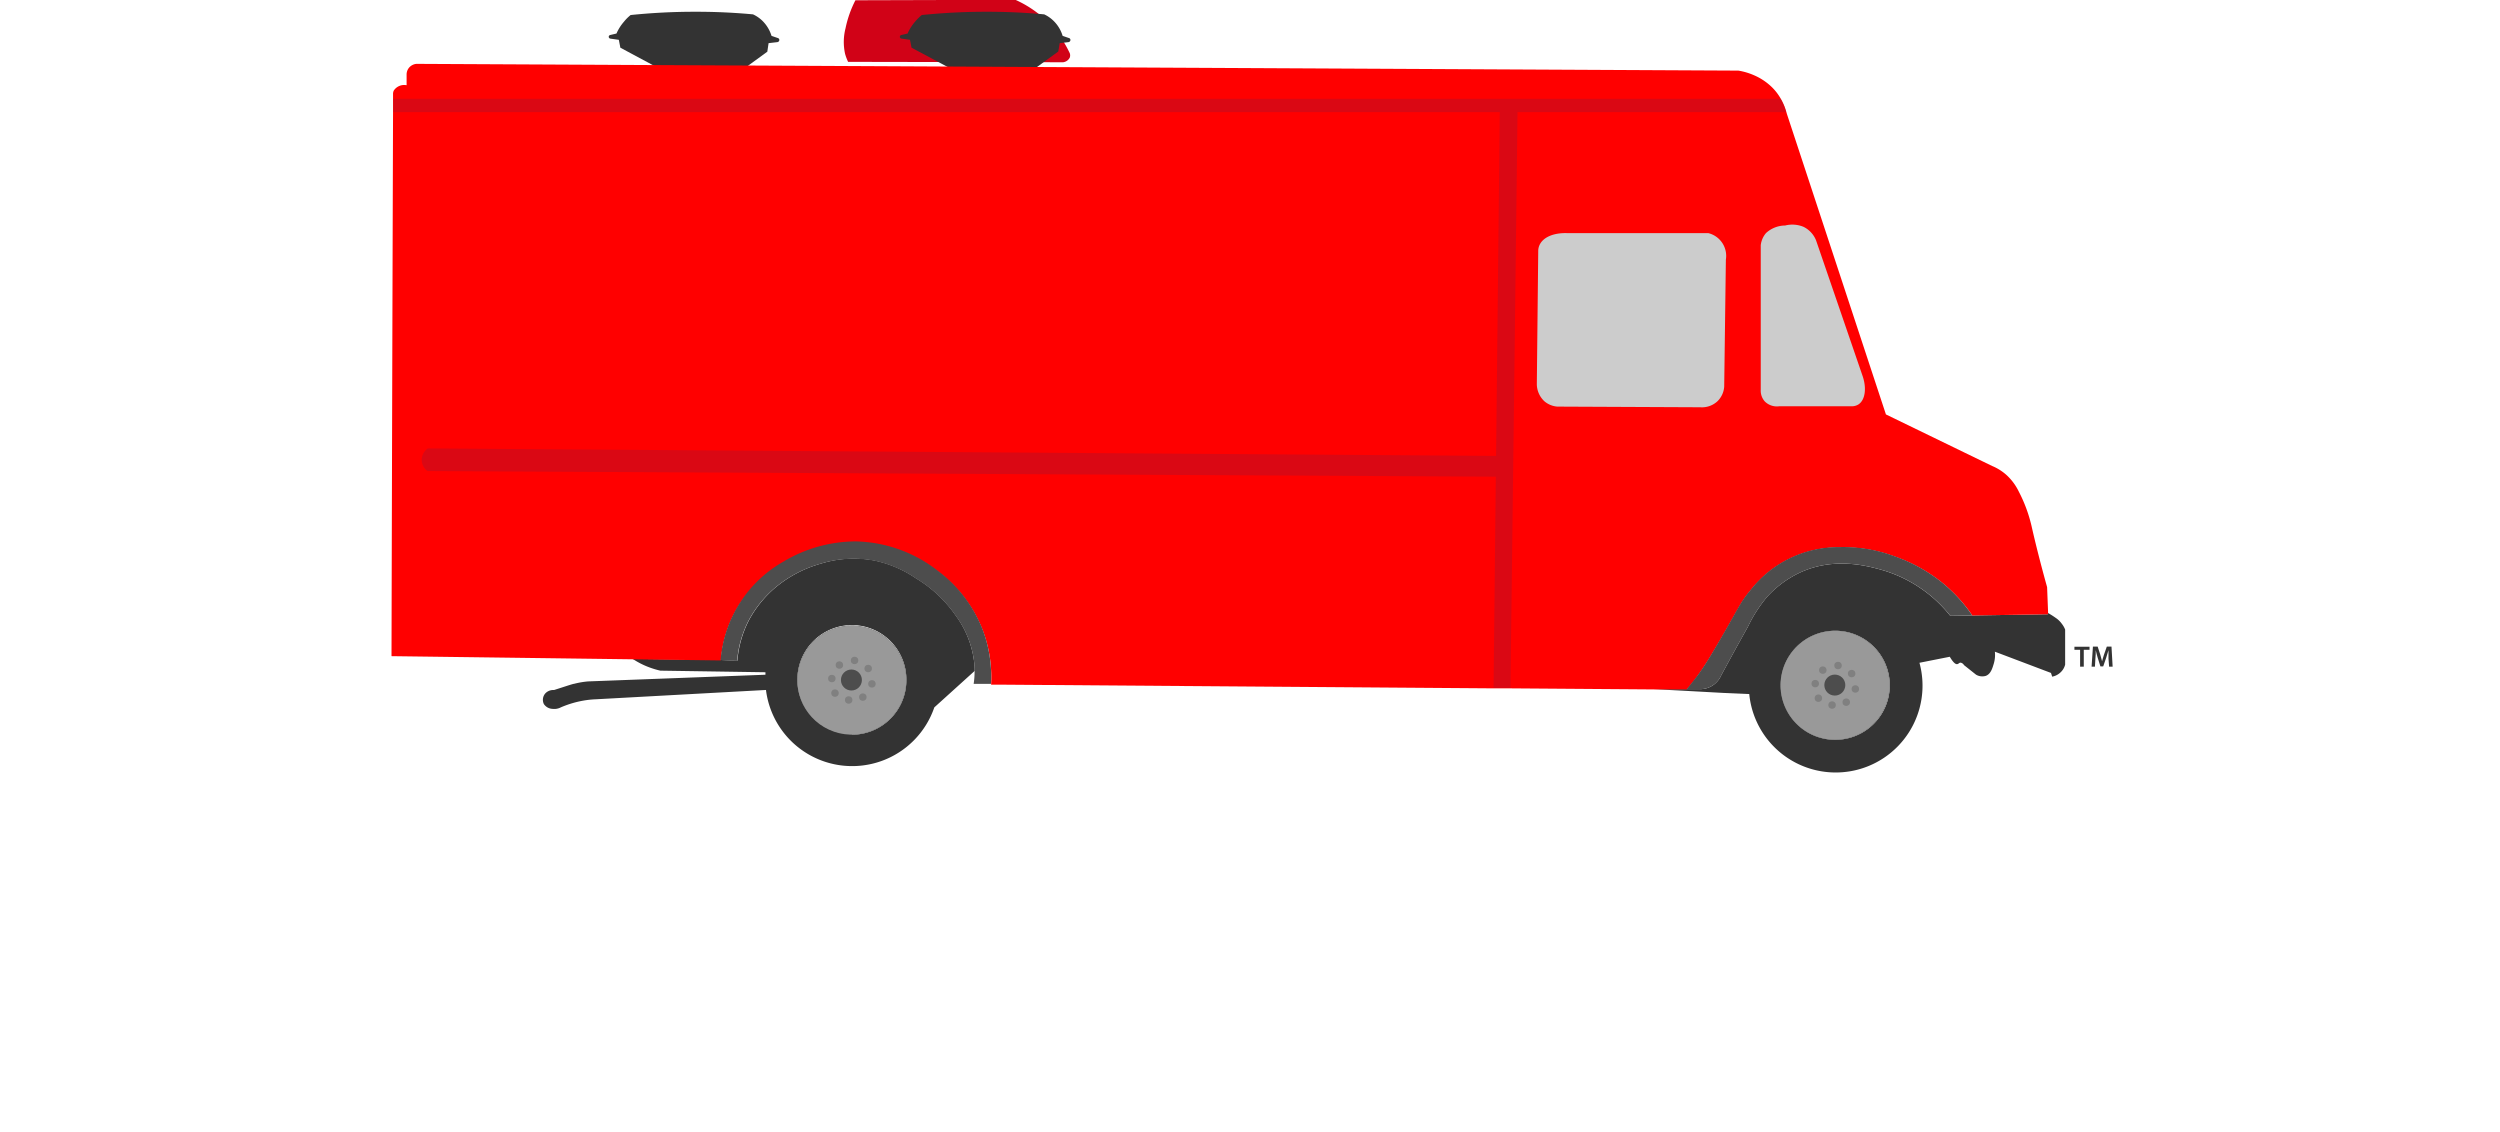 <svg id="Layer_2" data-name="Layer 2" xmlns="http://www.w3.org/2000/svg" viewBox="0 0 374.26 169.53"><title>FoodTruckEugeneLogoWhite</title><path d="M256.78,165.85c-3.25,3.12-7.15,5-10.65,5-2.73,0-7.93-2.4-9-4.68a8.15,8.15,0,0,1-.58-3.31c0-9,9-17.67,14.74-17.67.33,0,.59.07.91.07,1.76.26,5.78,3.18,5.78,5.65-.32,4.61-5.19,10.07-8.24,10.07a12.13,12.13,0,0,1-5-1.95,11.24,11.24,0,0,0-1,4.35c0,2.34,1,3.12,3.44,3.12,3.44,0,7.15-2.73,11.3-8.06a1.91,1.91,0,0,1,1.43-.84,1.91,1.91,0,0,1,1.43,2.86A34.07,34.07,0,0,1,256.78,165.85Zm-5.13-15.33c-.72,0-2.92,1.88-4.94,4.93a3.91,3.91,0,0,0,1.82.65c1.37,0,3.44-3.89,3.44-5.13a.55.55,0,0,0-.13-.39C251.78,150.58,251.71,150.52,251.65,150.52Z" transform="translate(-16.13 -17.1)" style="fill:#fff"/><path d="M276,170.78a6.09,6.09,0,0,1-5.78-2.85,13,13,0,0,1-7.21,2.85c-.78,0-6.57-.58-6.57-6.82,0-4.41,9.42-16.89,11.37-17.92a2.38,2.38,0,0,1,1-.2c2,0,4.93,2.47,4.93,4,0,1-5.32,8.25-7.08,10.91-1.23,1.82-2.34,3.64-2.34,4.68a.67.67,0,0,0,.65.71c1.37,0,3.64-1.88,9.42-11.3,1.63-2.66,5.26-9,7.08-9s5,2.6,5,4c0,1-5.26,8-7.08,10.91-1.42,2.14-2.2,4-2.2,5a.89.89,0,0,0,1,1c2.14,0,7-4.68,9.42-7.86a2.49,2.49,0,0,1,1.95-1.24,1.63,1.63,0,0,1,1.49,1.76,2.71,2.71,0,0,1-.39,1.36C288.35,164.61,282.11,170.78,276,170.78Z" transform="translate(-16.13 -17.1)" style="fill:#fff"/><path d="M303.55,172c-1,10.91-6.37,14.61-12.93,14.61a9.59,9.59,0,0,1-2.08-.26c-2.08-.65-5.46-4.22-5.46-7.21,0-4.41,9.1-5.39,13.65-8.18.19-.85.39-1.69.52-2.14-1.3,1.29-2.28,2.2-4.1,2.2-3,0-6.75-3.7-6.75-8.7.19-6.56,9.55-17.08,15.65-17.08,1.56,0,2.86,2.14,3.64,3.63,1.62-1.95,2.14-2.14,2.73-2.14,1.62,0,5.13,1.23,5.13,3.12,0,.65-1.82,3.18-2.34,4-2.47,3.57-6.49,9.87-6.49,13.12,0,.26.06.33.26.33,3.24-1,8-6.89,9.54-8.64a2.34,2.34,0,0,1,1.69-.91,1.68,1.68,0,0,1,1.63,1.75,2.24,2.24,0,0,1-.52,1.5C314.59,164.48,309.65,169.55,303.55,172Zm-14.75,8c0,.78,1.24,1.76,2.47,1.76,3.38,0,4.68-4.61,4.94-6.43C294.84,176.17,288.8,178.45,288.8,180.07Zm13.71-29c-1.24,0-4.09,3.63-5.85,6.56-2.4,3.9-3.31,6.62-3.31,7.53,0,.39.13.46.32.46,1.63,0,4.87-4.87,5.65-6.43a53.42,53.42,0,0,1,3.77-6.76C303,151.82,302.9,151,302.51,151Z" transform="translate(-16.13 -17.1)" style="fill:#fff"/><path d="M334.33,165.85c-3.24,3.12-7.14,5-10.65,5-2.73,0-7.92-2.4-9-4.68a8.14,8.14,0,0,1-.59-3.31c0-9,9-17.67,14.75-17.67.32,0,.58.07.91.07,1.75.26,5.78,3.18,5.78,5.65-.33,4.61-5.2,10.07-8.25,10.07a12.1,12.1,0,0,1-5-1.95,11.29,11.29,0,0,0-1,4.35c0,2.34,1,3.12,3.45,3.12,3.44,0,7.14-2.73,11.3-8.06a1.88,1.88,0,0,1,1.43-.84,1.81,1.81,0,0,1,1.69,1.88,1.9,1.9,0,0,1-.26,1A35,35,0,0,1,334.33,165.85Zm-5.13-15.33c-.71,0-2.92,1.88-4.93,4.93a3.84,3.84,0,0,0,1.82.65c1.36,0,3.44-3.89,3.44-5.13a.59.59,0,0,0-.13-.39C329.33,150.58,329.27,150.52,329.2,150.52Z" transform="translate(-16.13 -17.1)" style="fill:#fff"/><path d="M353.76,172.34c-1.3,0-6.3-3.12-6.3-6.56,0-1,2.2-5.39,3.76-8.38a77.11,77.11,0,0,0-12.92,13.06,1.58,1.58,0,0,1-1.37.65c-2.21,0-5.26-2.86-5.26-3.57,0-2.86,9.61-19.82,12.28-19.82,1.1,0,5.58,1.69,5.58,3.58,0,.32-3,4-4.35,6.56C349.27,154,357.72,146,359.93,146s3.5,3.57,3.5,6.11A3.25,3.25,0,0,1,363,154c-2.79,3.24-7.4,10.19-7.4,13,0,.39.13.39.38.39,2.21,0,8.45-7.08,9.68-8.77a2.12,2.12,0,0,1,1.63-.91,1.8,1.8,0,0,1,1.75,1.82,2.28,2.28,0,0,1-.39,1.17C367,163,358.82,172.34,353.76,172.34Z" transform="translate(-16.13 -17.1)" style="fill:#fff"/><path d="M385.52,165.85c-3.25,3.12-7.15,5-10.65,5-2.73,0-7.93-2.4-9-4.68a8.15,8.15,0,0,1-.58-3.31c0-9,9-17.67,14.74-17.67.33,0,.59.07.91.07,1.76.26,5.78,3.18,5.78,5.65-.32,4.61-5.19,10.07-8.25,10.07a12.1,12.1,0,0,1-5-1.95,11.24,11.24,0,0,0-1,4.35c0,2.34,1,3.12,3.44,3.12,3.44,0,7.15-2.73,11.3-8.06a1.91,1.91,0,0,1,1.43-.84,1.91,1.91,0,0,1,1.43,2.86A34.07,34.07,0,0,1,385.52,165.85Zm-5.13-15.33c-.72,0-2.93,1.88-4.94,4.93a3.87,3.87,0,0,0,1.82.65c1.36,0,3.44-3.89,3.44-5.13a.55.55,0,0,0-.13-.39C380.52,150.58,380.45,150.52,380.39,150.52Z" transform="translate(-16.13 -17.1)" style="fill:#fff"/><path d="M16.13,145.81h15.6v3.57H20.26V157H30v3.56H20.26v9.5H16.13Z" transform="translate(-16.13 -17.1)" style="fill:#fff"/><path d="M51.51,161.65c0,5.72-3.71,8.77-9.56,8.77s-9.5-3-9.5-8.77V154.2c0-5.68,3.71-8.73,9.57-8.73s9.49,3.05,9.49,8.73Zm-4.12-7.45c0-3.33-2.08-5.16-5.37-5.16s-5.44,1.83-5.44,5.16v7.45c0,3.36,2.08,5.16,5.37,5.16s5.44-1.8,5.44-5.16Z" transform="translate(-16.13 -17.1)" style="fill:#fff"/><path d="M73.2,161.65c0,5.72-3.71,8.77-9.56,8.77s-9.5-3-9.5-8.77V154.2c0-5.68,3.71-8.73,9.57-8.73s9.49,3.05,9.49,8.73Zm-4.12-7.45c0-3.33-2.08-5.16-5.37-5.16s-5.44,1.83-5.44,5.16v7.45c0,3.36,2.07,5.16,5.37,5.16s5.44-1.8,5.44-5.16Z" transform="translate(-16.13 -17.1)" style="fill:#fff"/><path d="M94.89,161.37c0,5.68-3.71,8.7-9.56,8.7H76.18V145.81H85.4c5.78,0,9.49,3,9.49,8.7Zm-4.12-6.86c0-3.33-2.08-5.13-5.37-5.13H80.3v17.09h5c3.36,0,5.44-1.77,5.44-5.1Z" transform="translate(-16.13 -17.1)" style="fill:#fff"/><path d="M105.18,145.81h18.95v3.57h-7.41v20.69h-4.13V149.38h-7.41Z" transform="translate(-16.13 -17.1)" style="fill:#fff"/><path d="M125.48,145.81h10c4.85,0,8,2.32,8,7.8,0,3.95-1.63,6.27-4.37,7.28l4.61,9.18H139l-4.16-8.63H129.6v8.63h-4.12Zm4.12,12.06h5.72c2.39,0,3.92-1.18,3.92-4.26s-1.53-4.23-3.92-4.23H129.6Z" transform="translate(-16.13 -17.1)" style="fill:#fff"/><path d="M164.7,145.81v16c0,5.62-3.64,8.6-9.39,8.6s-9.32-3-9.32-8.6v-16h4.12v16c0,3.26,2,5,5.2,5s5.27-1.73,5.27-5v-16Z" transform="translate(-16.13 -17.1)" style="fill:#fff"/><path d="M186.43,161.82V162c0,5.47-3.64,8.42-9.43,8.42s-9.46-3-9.46-8.77V154.2c0-5.68,3.67-8.73,9.53-8.73s9.36,2.94,9.36,8.42V154H182.3v-.14c0-3.12-2-4.85-5.23-4.85s-5.4,1.83-5.4,5.16v7.45c0,3.36,2,5.16,5.33,5.16s5.3-1.7,5.3-4.81v-.18Z" transform="translate(-16.13 -17.1)" style="fill:#fff"/><path d="M195.57,159.64l-2.32,2.6v7.83h-4.12V145.81h4.12v10.74l9.18-10.74h5l-9.22,10.64,9.81,13.62h-5Z" transform="translate(-16.13 -17.1)" style="fill:#fff"/><path d="M219.1,160.16l-4.3-.76c-4-.73-6.34-3-6.34-6.69,0-4.82,3.33-7.24,9-7.24s8.95,2.46,8.95,7.34v.45h-4.13v-.45c0-2.49-1.7-3.77-4.82-3.77s-4.74,1.1-4.74,3.39c0,1.77,1.24,2.84,3.12,3.19l4.29.76c4.13.76,6.34,3,6.34,6.66,0,5-3.43,7.38-9,7.38s-9-2.46-9-7.35v-.45h4.12v.45c0,2.49,1.8,3.74,4.92,3.74s4.82-1,4.82-3.46C222.22,161.55,221,160.51,219.1,160.16Z" transform="translate(-16.13 -17.1)" style="fill:#fff"/><path d="M324.79,110.48a3.53,3.53,0,0,0-.91-.88,12.47,12.47,0,0,0-1.17-.74c0,.07,0,.13,0,.2l-11.33.18-3.29.05a20.3,20.3,0,0,0-10.72-7c-2-.53-6.63-1.73-11.5.4a15.55,15.55,0,0,0-5.2,3.76,21,21,0,0,0-2.87,4.47c-1.68,3-3.05,5.52-4,7.28a3.5,3.5,0,0,1-1.35,1.56,3.45,3.45,0,0,1-1.93.51h-1.9l-4.9,0,4.71.25,5.65.31L278,121a13,13,0,1,0,25.48-4.68l4.54-.9c.59,1,.93,1.15,1.14,1.1s.26-.22.48-.22a.75.75,0,0,1,.51.37l1.8,1.43a1.83,1.83,0,0,0,1.46.18c.77-.28,1-1.19,1.21-1.87a4.62,4.62,0,0,0,.15-1.75l8.4,3.18.18.56a2.5,2.5,0,0,0,1.28-.67,2.36,2.36,0,0,0,.66-1.13v-5.25A3.37,3.37,0,0,0,324.79,110.48Zm-33.9,17.37a8.16,8.16,0,1,1,8.15-8.16A8.16,8.16,0,0,1,290.89,127.85Z" transform="translate(-16.13 -17.1)" style="fill:#333"/><path d="M115.3,27.62,109,24.24l-.23-1.18-1.29-.18a.29.29,0,0,1-.22-.25.28.28,0,0,1,.22-.29l.94-.22a6.74,6.74,0,0,1,1.12-1.77,6.45,6.45,0,0,1,1-1,94,94,0,0,1,9.91-.49c3,0,5.82.15,8.41.39a5.06,5.06,0,0,1,1.39.95,5.37,5.37,0,0,1,1.38,2.27l.9.31a.32.32,0,0,1,.27.28.34.34,0,0,1-.32.35l-1.29.15L131,24.84,127,27.75Z" transform="translate(-16.13 -17.1)" style="fill:#333"/><path d="M143.09,26.36l32.19.06a1.3,1.3,0,0,0,1-.7,1,1,0,0,0,0-.65,16.33,16.33,0,0,0-8.15-8l-23.94.07a16.36,16.36,0,0,0-1.48,4.19,8.26,8.26,0,0,0-.07,3.82,7.33,7.33,0,0,0,.44,1.18Z" transform="translate(-16.13 -17.1)" style="fill:#d10217"/><path d="M161.94,116a14.66,14.66,0,0,0-2.74-6.77,19.32,19.32,0,0,0-6-5.6A17.29,17.29,0,0,0,147,101a16.67,16.67,0,0,0-8,.48,18.29,18.29,0,0,0-6.93,3.7,16.87,16.87,0,0,0-3.81,4.76,16,16,0,0,0-1.74,6.08l-2.48-.12h0l-13.21-.17a12.13,12.13,0,0,0,2.6,1.31,12.71,12.71,0,0,0,1.56.46l15.73.24,0,.37-26.55,1a12.73,12.73,0,0,0-2.1.36c-.09,0-.35.08-1.08.31l-1.92.62a1.64,1.64,0,0,0-1.29.49,1.45,1.45,0,0,0-.23,1.61,1.63,1.63,0,0,0,1.3.72,2.13,2.13,0,0,0,1.25-.23,15.13,15.13,0,0,1,3.76-1.07c.48-.07.94-.11,1.38-.13l25.56-1.4A13,13,0,0,0,156,123l6.05-5.47A11.56,11.56,0,0,0,161.94,116Zm-18.28,11a8.16,8.16,0,1,1,8.16-8.16A8.16,8.16,0,0,1,143.66,127.09Z" transform="translate(-16.13 -17.1)" style="fill:#333"/><path d="M158.93,27.62l-6.34-3.38-.23-1.18-1.3-.18a.29.29,0,0,1-.22-.25.28.28,0,0,1,.22-.29l.94-.22a6.74,6.74,0,0,1,1.12-1.77,7.43,7.43,0,0,1,1-1,94.13,94.13,0,0,1,9.91-.49c3,0,5.83.15,8.42.39a5,5,0,0,1,1.38.95,5.26,5.26,0,0,1,1.38,2.27l.9.31a.32.32,0,0,1,.27.28.34.34,0,0,1-.31.35l-1.3.15-.21,1.25-4,2.91Z" transform="translate(-16.13 -17.1)" style="fill:#333"/><path d="M322.72,109.06l-11.33.18a22.87,22.87,0,0,0-4.63-5,24,24,0,0,0-7-3.83,21.77,21.77,0,0,0-8.2-1.36,16.66,16.66,0,0,0-13.4,6.48c-1.69,2-1.74,2.8-6,9.88-.39.64-1,1.64-1.92,2.9-.55.76-1.09,1.43-1.59,2l-4.9,0-21.48-.16-2.53,0-73.34-.55-1.9,0h0a19.87,19.87,0,0,0-.7-6.48c-.16-.56-.35-1.14-.58-1.74a20,20,0,0,0-6.79-8.79c-.34-.25-.86-.64-1.56-1.09l-.55-.34-.05,0a19.65,19.65,0,0,0-10-2.85h-.11c-.54,0-1.07,0-1.58.06h-.1c-.3,0-.6.06-.88.1a21.3,21.3,0,0,0-8.92,3.5,18.68,18.68,0,0,0-5.44,5,18.2,18.2,0,0,0-3.19,9h0l-13.21-.17-36.1-.47q.1-40.7.23-81.38c0-.67,0-1.34,0-2v-.77a1.15,1.15,0,0,1,.11-.52A1.86,1.86,0,0,1,77,29.86V28.22a1.62,1.62,0,0,1,.32-.93,1.66,1.66,0,0,1,1.15-.63l35.4.18,14.31.07,29.74.15h0l13.59.07,104.86.54a9.78,9.78,0,0,1,2.4.72,8.8,8.8,0,0,1,2.65,1.79,7.85,7.85,0,0,1,1.31,1.72,8.41,8.41,0,0,1,.83,2,2.17,2.17,0,0,1,.07.24q7.41,22.49,14.83,45l15.9,7.72a7.49,7.49,0,0,1,2.16,1.36,8.17,8.17,0,0,1,1.83,2.47,21.83,21.83,0,0,1,1.92,5.2c.5,2.21,1.21,5.12,2.32,9.11l.15,3.88C322.71,108.93,322.72,109,322.72,109.06Z" transform="translate(-16.13 -17.1)" style="fill:red"/><path d="M299,119.69a8.16,8.16,0,1,1-8.15-8.16A8.15,8.15,0,0,1,299,119.69Z" transform="translate(-16.13 -17.1)" style="fill:#333"/><path d="M299,119.69a8.16,8.16,0,1,1-8.15-8.16A8.15,8.15,0,0,1,299,119.69Z" transform="translate(-16.13 -17.1)" style="fill:#999"/><circle cx="275.16" cy="99.63" r="0.56" style="fill:gray"/><circle cx="272.88" cy="100.32" r="0.56" style="fill:gray"/><circle cx="271.75" cy="102.34" r="0.56" style="fill:gray"/><circle cx="272.22" cy="104.52" r="0.56" style="fill:gray"/><circle cx="274.27" cy="105.55" r="0.56" style="fill:gray"/><circle cx="277.2" cy="100.84" r="0.56" style="fill:gray"/><circle cx="277.75" cy="103.14" r="0.56" style="fill:gray"/><circle cx="276.39" cy="105.12" r="0.56" style="fill:gray"/><circle cx="274.68" cy="102.56" r="1.57" style="fill:#4d4d4d"/><path d="M124,115.93l2.48.11a16,16,0,0,1,1.74-6.08,16.87,16.87,0,0,1,3.81-4.76,18.29,18.29,0,0,1,6.93-3.7,16.84,16.84,0,0,1,8-.47,17.3,17.3,0,0,1,6.24,2.64,19.26,19.26,0,0,1,6,5.61,14.62,14.62,0,0,1,2.74,6.76,11.56,11.56,0,0,1,.09,1.5,12.7,12.7,0,0,1-.14,1.94l2.59,0a19.82,19.82,0,0,0-.7-6.48c-.16-.57-.35-1.15-.58-1.75a20.07,20.07,0,0,0-6.79-8.79,20.61,20.61,0,0,0-12.15-4.31,21.16,21.16,0,0,0-10.8,3A18.69,18.69,0,0,0,124,115.93Z" transform="translate(-16.13 -17.1)" style="fill:#4d4d4d"/><circle cx="143.66" cy="118.93" r="8.16" transform="translate(-21.23 214.32) rotate(-76.72)" style="fill:#333"/><circle cx="143.66" cy="118.93" r="8.16" transform="translate(-21.23 214.32) rotate(-76.72)" style="fill:#999"/><circle cx="127.93" cy="98.87" r="0.56" style="fill:gray"/><circle cx="125.66" cy="99.56" r="0.56" style="fill:gray"/><circle cx="124.53" cy="101.58" r="0.56" style="fill:gray"/><circle cx="125" cy="103.76" r="0.56" style="fill:gray"/><circle cx="127.05" cy="104.79" r="0.56" style="fill:gray"/><circle cx="129.97" cy="100.08" r="0.56" style="fill:gray"/><circle cx="130.53" cy="102.38" r="0.56" style="fill:gray"/><circle cx="129.17" cy="104.36" r="0.56" style="fill:gray"/><circle cx="127.46" cy="101.8" r="1.57" style="fill:#4d4d4d"/><path d="M79.26,85.91a2.15,2.15,0,0,0,.86,1.71l159.94.84q-.17,15.83-.34,31.63l2.53,0q.54-43.1,1.06-86.2h40.22a8.2,8.2,0,0,0-.83-2H75c0,.66,0,1.33,0,2H240.65q-.27,25.73-.55,51.46L80.17,84.23A2.14,2.14,0,0,0,79.26,85.91Z" transform="translate(-16.13 -17.1)" style="fill:#b71129;opacity:0.5"/><path d="M271.87,52h-21.1c-2-.07-3.62.58-4.17,1.79a2.13,2.13,0,0,0-.19.84l-.21,19.89a3.55,3.55,0,0,0,1.14,2.66,3.39,3.39,0,0,0,1.91.79l21.42.1a3.41,3.41,0,0,0,2.58-.91,3.37,3.37,0,0,0,1-2.18l.25-19A3.51,3.51,0,0,0,271.87,52Z" transform="translate(-16.13 -17.1)" style="fill:#ccc"/><path d="M288,53.08l7,20.4c.6,1.84.32,3.51-.63,4.15a1.84,1.84,0,0,1-.95.29l-10.94,0a2.55,2.55,0,0,1-2.17-.74,2.43,2.43,0,0,1-.59-1.73q0-10.81,0-21.63a3.37,3.37,0,0,1,.79-1.83,4.26,4.26,0,0,1,2.86-1.13,4.4,4.4,0,0,1,2.76.2A3.85,3.85,0,0,1,288,53.08Z" transform="translate(-16.13 -17.1)" style="fill:#ccc"/><path d="M311.39,109.24l-3.29.05a20.3,20.3,0,0,0-10.72-7c-2-.53-6.63-1.73-11.5.4a15.55,15.55,0,0,0-5.2,3.76,21,21,0,0,0-2.87,4.47c-1.68,3-3.05,5.52-4,7.28a3.5,3.5,0,0,1-1.35,1.56,3.45,3.45,0,0,1-1.93.51h-1.9c.5-.58,1-1.25,1.59-2,.92-1.26,1.53-2.26,1.92-2.9,4.24-7.08,4.29-7.87,6-9.88A16.66,16.66,0,0,1,291.52,99a21.77,21.77,0,0,1,8.2,1.36,24,24,0,0,1,7,3.83A22.87,22.87,0,0,1,311.39,109.24Z" transform="translate(-16.13 -17.1)" style="fill:#4d4d4d"/><path d="M327.53,114.38h-.85v-.46h2.26v.46h-.86v2.52h-.55Z" transform="translate(-16.13 -17.1)" style="fill:#333"/><path d="M331.78,115.68c0-.38,0-.84,0-1.25h0c-.1.37-.23.77-.35,1.15l-.44,1.28h-.42l-.4-1.27c-.11-.38-.22-.78-.3-1.16h0c0,.39,0,.87-.05,1.27l-.07,1.2h-.5l.2-3h.71l.39,1.2c.1.35.2.7.27,1h0c.08-.32.18-.68.29-1l.42-1.2h.7l.17,3h-.53Z" transform="translate(-16.13 -17.1)" style="fill:#333"/></svg>